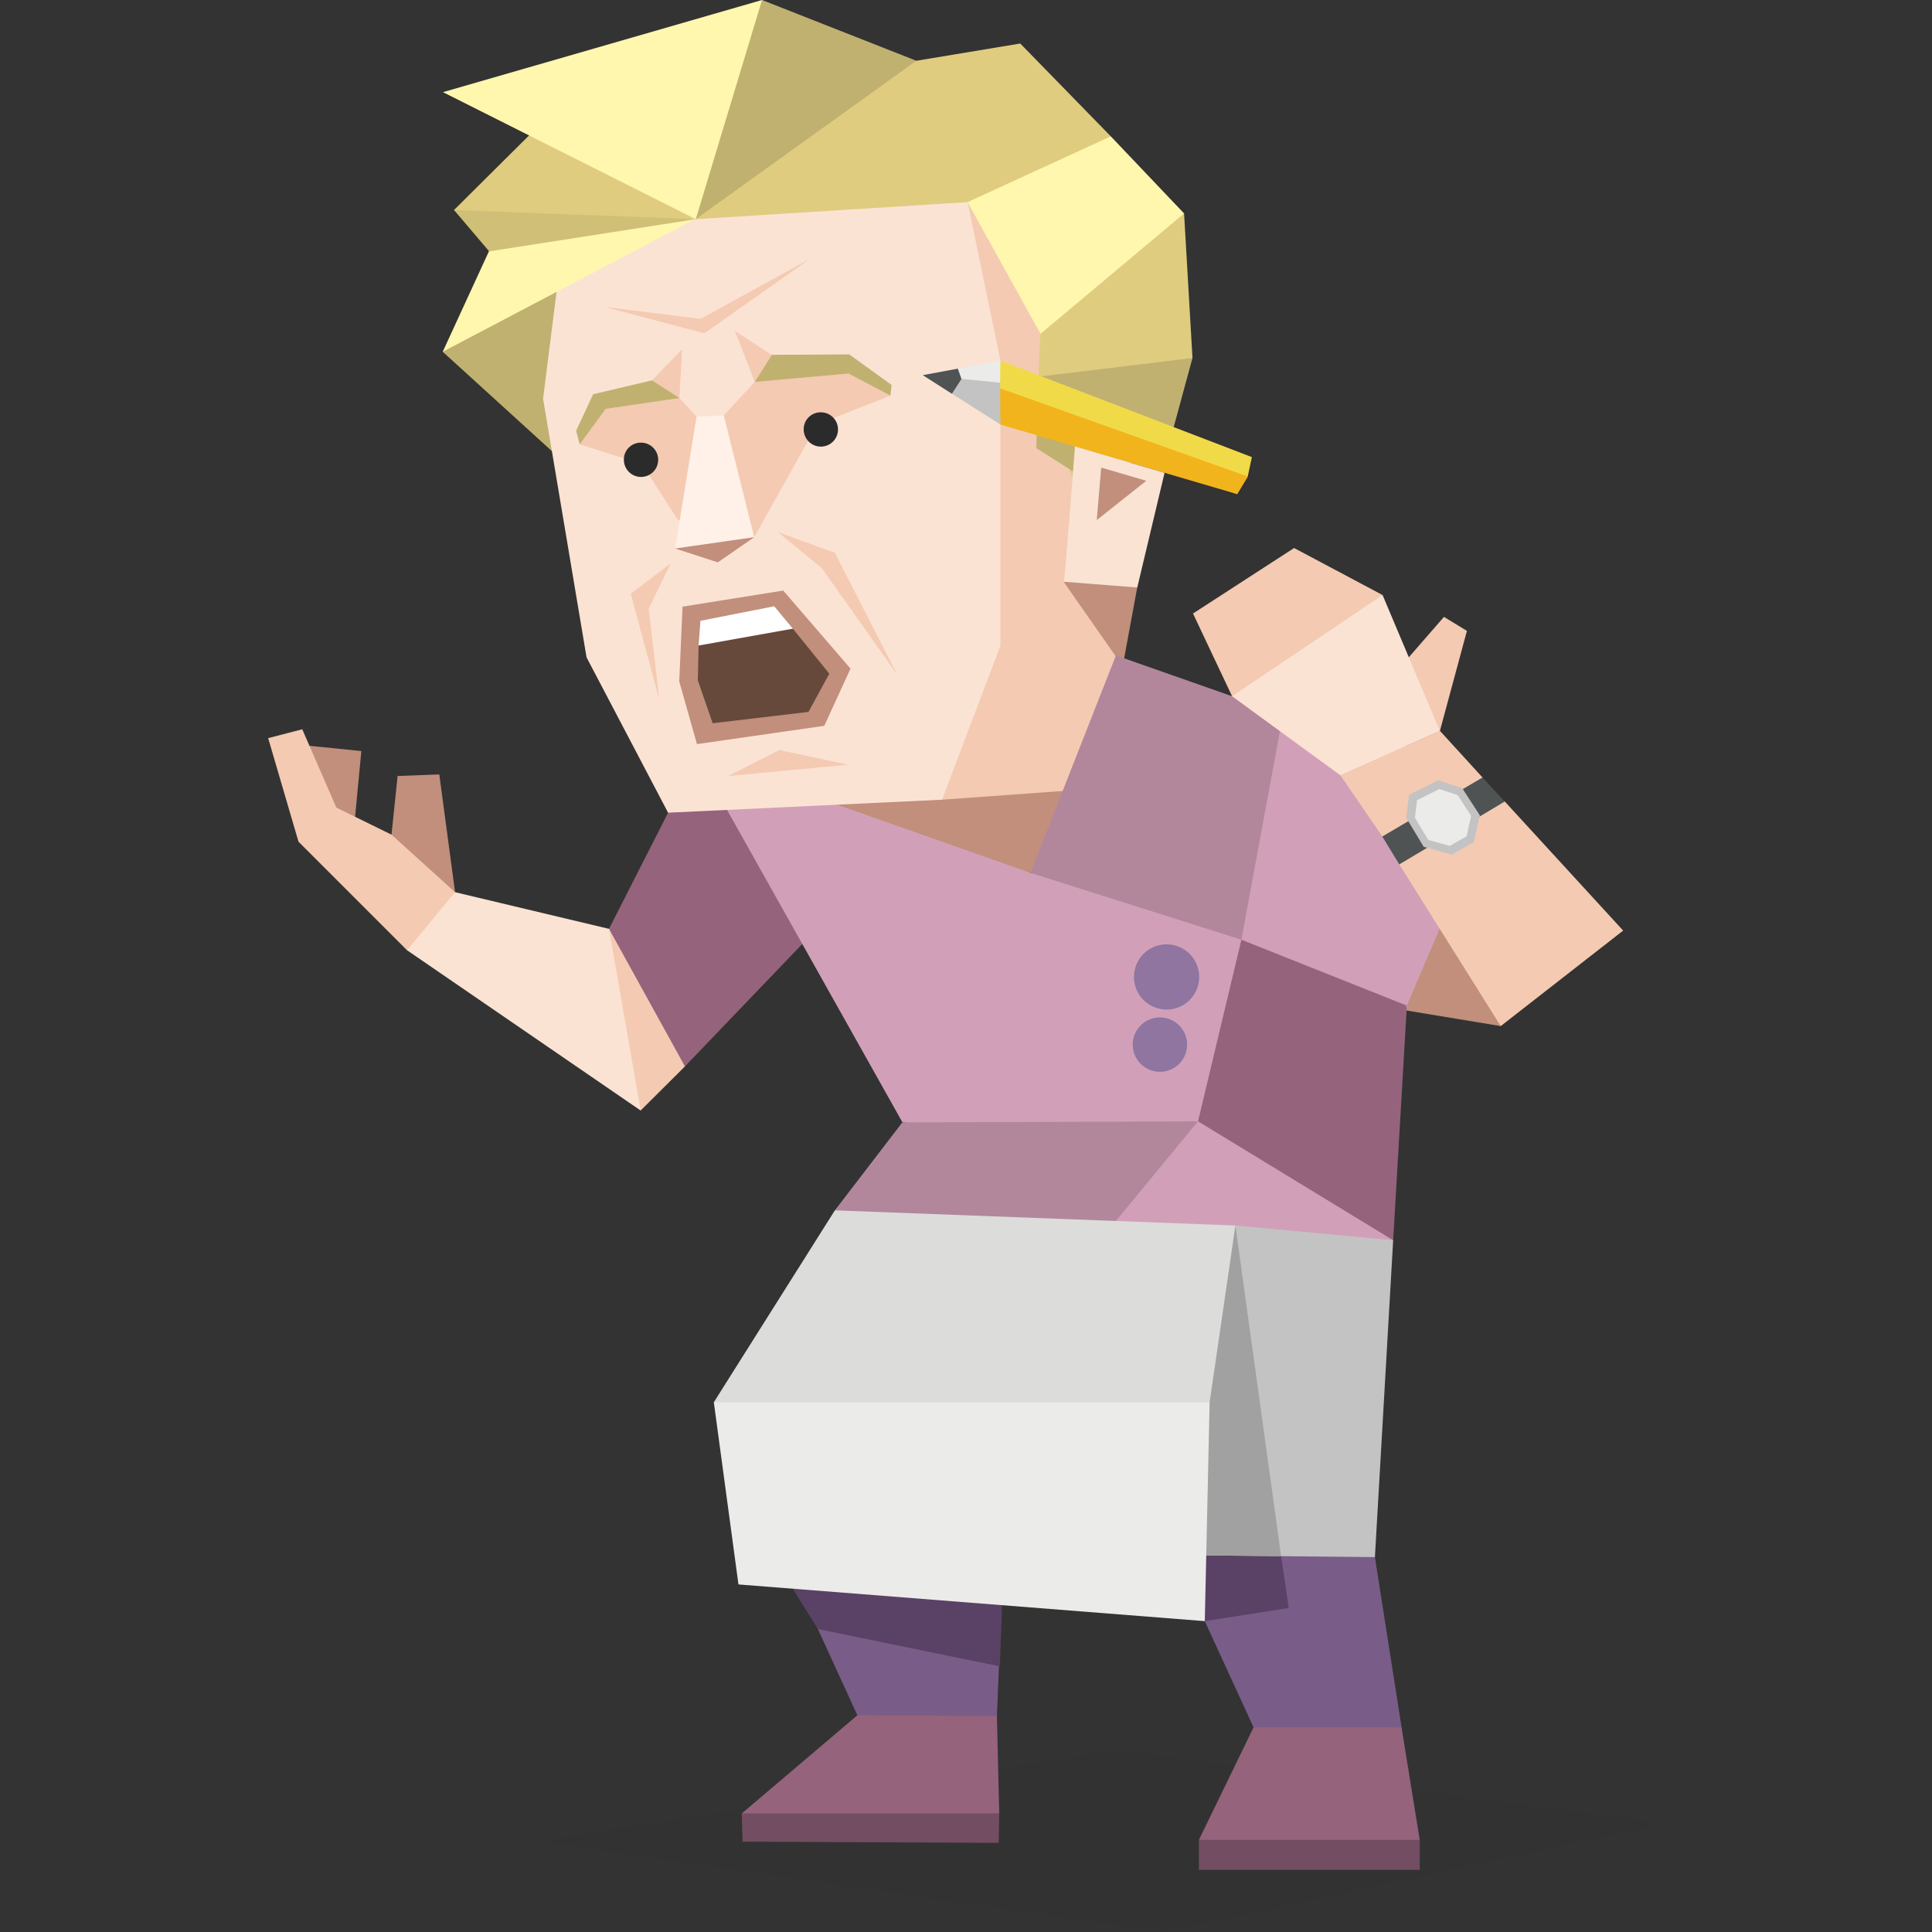 <svg id="Layer_1" data-name="Layer 1" xmlns="http://www.w3.org/2000/svg" viewBox="0 0 400 400"><rect x="0" y="0" width="400" height="400" fill="#333333" stroke="none"/><defs><style>.cls-1{fill:#f4cab2;}.cls-1,.cls-10,.cls-11,.cls-12,.cls-13,.cls-14,.cls-15,.cls-16,.cls-17,.cls-18,.cls-19,.cls-2,.cls-20,.cls-21,.cls-23,.cls-24,.cls-25,.cls-26,.cls-27,.cls-3,.cls-4,.cls-5,.cls-6,.cls-7,.cls-8,.cls-9{fill-rule:evenodd;}.cls-2{fill:#95637c;}.cls-3{fill:#fbe3d4;}.cls-4{fill:#c18f7c;}.cls-5{fill:#c1b170;}.cls-26,.cls-6{fill:#2b2b2b;}.cls-6{opacity:0.1;}.cls-22,.cls-7{fill:#734d61;}.cls-8{fill:#d1a0b8;}.cls-9{fill:#e0cc7f;}.cls-10{fill:#fff7ae;}.cls-11{fill:#795d88;}.cls-12{fill:#594265;}.cls-13{fill:#b2879c;}.cls-14{fill:#8f759f;}.cls-15{fill:#f1da48;}.cls-16{fill:#f2b41c;}.cls-17{fill:#ebebea;}.cls-18{fill:#c3c3c3;}.cls-19{fill:#4f5353;}.cls-20{fill:#a2a1a1;}.cls-21{fill:#dcdcdb;}.cls-23{fill:#fff0e8;}.cls-24{fill:#66493b;}.cls-25{fill:#fff;}.cls-27{fill:#d0bf76;}</style></defs><title>analysts_ENTJ_famous_real_gordon_ramsay</title><polygon class="cls-1" points="298.96 127.72 288.38 139.87 298.11 151.35 303.71 130.62 298.96 127.72"/><polygon class="cls-1" points="126.09 192.31 134.75 187.5 139.74 192.18 141.81 220.79 132.64 229.92 110.87 196.23 126.09 192.31"/><polygon class="cls-2" points="126.09 192.31 138.32 168.26 144.95 157.83 167.24 185.4 170.79 190.55 141.81 220.79 126.09 192.31"/><polygon class="cls-3" points="94.22 184.72 126.09 192.31 132.64 229.92 84.28 196.74 79.89 177.21 94.22 184.72"/><polygon class="cls-4" points="74.81 155.5 64.07 154.41 62.78 160.66 71.01 174.19 73.52 169.11 74.81 155.5"/><polygon class="cls-4" points="82.32 160.66 80.55 177.66 94.22 184.72 90.95 160.34 82.32 160.66"/><polygon class="cls-1" points="215.63 180.72 238.79 171.97 232.44 137.95 231 122.39 235.72 75.37 193.75 34.66 189.44 150.96 150.65 158.97 215.63 180.72"/><polygon class="cls-5" points="114.75 93.84 91.66 72.83 104.77 60.97 119.2 55.83 124.58 74.94 114.75 93.84"/><polygon class="cls-6" points="111.45 381.17 231.2 362.35 344.48 377.55 240.9 400 111.45 381.17"/><polygon class="cls-7" points="171.37 369.26 153.57 375.46 153.73 381.29 206.77 381.55 206.88 375.46 171.37 369.26"/><polygon class="cls-8" points="186.81 232.31 173.22 208.11 144.95 157.75 186.78 164.88 213.35 180.72 277.5 184.94 254.09 246.33 186.81 232.31"/><polygon class="cls-4" points="195.05 165.57 148.43 157.83 213.35 180.72 230.98 162.97 195.05 165.57"/><polygon class="cls-3" points="116.39 51.22 112.44 82.54 121.44 136.1 138.32 168.26 195.05 165.57 207.13 133.65 207.13 74.66 199.47 37.71 144.04 39.77 116.39 51.22"/><polygon class="cls-1" points="132.33 81.65 123.88 83.32 120.02 92 132.91 96.09 140.45 107.81 148.56 102.37 156.15 111.22 169.2 87.89 184.37 81.9 175.6 75.25 158.05 76.27 156.28 79.07 149.85 85.99 146.35 88.2 144.21 86.26 140.67 82.4 132.33 81.65"/><path class="cls-4" d="M146.1,108.12c-.12.45-6.32,5.44-6.32,5.44l8.83,2.87,7.54-5.21Z"/><polygon class="cls-1" points="140.67 82.4 132.84 82.57 133.98 80.27 134.97 78.75 141.22 72.32 140.67 82.4"/><polygon class="cls-1" points="162.67 75.06 156.28 79.07 152.13 68.47 159.82 73.52 162.67 75.06"/><polygon class="cls-4" points="232.44 137.95 220.23 120.47 231.76 114.88 235.45 121.64 232.44 137.95"/><polygon class="cls-9" points="215.43 69.11 214.97 77.99 221.25 96.87 224.24 104.11 246.89 74.12 245.15 44.19 236.66 45.31 215.43 69.11"/><polygon class="cls-5" points="214.97 77.99 214.56 92.78 227.63 101.07 242.91 88.77 246.89 74.12 214.97 77.99"/><polygon class="cls-10" points="188.56 23.67 229.98 28.23 245.15 44.19 215.43 69.11 200.32 41.85 204.42 34.66 188.56 23.67"/><polygon class="cls-9" points="229.98 28.23 211.23 9.01 189.72 12.58 166.02 20.5 144.05 45.38 200.32 41.85 229.98 28.23"/><polygon class="cls-9" points="94 43.48 113.8 23.8 146.35 26.69 144.05 45.38 110.44 55.77 102.22 50.01 94 43.48"/><polygon class="cls-10" points="91.66 72.83 101.27 51.94 107.89 48.57 144.05 45.27 91.66 72.83"/><polygon class="cls-1" points="125.21 63.55 145.08 66 167.74 53.56 145.83 69.01 125.21 63.55"/><polygon class="cls-11" points="177.51 355.13 147.79 290.23 209.05 290.23 206.4 355.3 192.1 363.66 177.51 355.13"/><polygon class="cls-12" points="169.34 337.28 164.13 328.92 184.09 321.17 207.47 332.33 207 345.01 169.34 337.28"/><polygon class="cls-2" points="153.57 375.46 177.51 355.13 206.4 355.3 206.88 375.46 153.57 375.46"/><polygon class="cls-13" points="233.92 274 216.92 277.56 172.85 250.59 186.82 232.38 248.04 232.16 245.14 253.18 233.92 274"/><polygon class="cls-13" points="271.41 149.88 231.04 135.7 218.72 167.04 213.35 180.72 257.02 194.56 278.32 187.68 271.41 149.88"/><polygon class="cls-2" points="291.28 208.2 281.96 193.34 257.02 194.56 248.04 232.16 256.62 252.41 288.44 256.78 291.28 208.2"/><polygon class="cls-8" points="248.04 232.16 222.8 262.78 223.28 276.19 288.44 256.78 248.04 232.16"/><polygon class="cls-11" points="229.87 290.23 279.85 290.23 284.66 322.38 290.18 357.63 275.16 364.07 259.54 357.63 249.44 335.64 229.87 290.23"/><path class="cls-12" d="M249.44,335.64,234.93,302a10.9,10.9,0,0,1,2-1.89c1.81-1,20.11-4,20.11-4l15.3,4-7.1,22.08,1.59,10.73Z"/><polygon class="cls-2" points="248.22 380.92 259.54 357.63 290.18 357.63 293.94 380.92 290.53 383.86 248.22 380.92"/><path class="cls-14" d="M241.53,195.52a6.75,6.75,0,1,1-6.75,6.75,6.75,6.75,0,0,1,6.75-6.75Zm-1.37,15.13h0a5.63,5.63,0,1,1-5.64,5.63A5.63,5.63,0,0,1,240.16,210.65Z"/><polygon class="cls-15" points="256.13 102.3 204.95 83.95 207.13 74.66 259.19 94.64 258.33 98.66 256.13 102.3"/><polygon class="cls-16" points="256.13 102.3 207.12 87.9 203.77 79.23 258.33 98.66 256.13 102.3"/><polygon class="cls-17" points="191.05 77.67 207.13 74.66 207.07 79.23 201.27 81.55 191.05 77.67"/><polygon class="cls-18" points="207.07 79.23 207.12 87.9 191.05 77.67 207.07 79.23"/><polygon class="cls-19" points="191.05 77.67 198.31 76.32 199.06 78.47 197.09 81.52 191.05 77.67"/><path class="cls-3" d="M220.24,120.44c.28-.71,2.32-28,2.32-28l18.55,5.45-5.65,23.74Z"/><polygon class="cls-4" points="227.07 107.68 227.99 96.81 237.33 99.54 227.07 107.68"/><polygon class="cls-10" points="157.77 0 161.42 13.45 144.05 45.38 91.71 19.08 157.77 0"/><polygon class="cls-18" points="238.57 321.93 284.66 322.38 288.44 256.78 255.78 253.73 238.91 290.64 238.57 321.93"/><polygon class="cls-20" points="238.57 321.93 265.24 322.18 255.78 253.73 238.91 290.64 238.57 321.93"/><polygon class="cls-21" points="147.79 290.32 172.85 250.59 255.78 253.73 250.44 290.32 190.45 313.42 147.79 290.32"/><polygon class="cls-17" points="250.44 290.32 249.44 335.64 152.89 328.04 147.79 290.32 250.44 290.32"/><polygon class="cls-1" points="150.69 160.68 161.36 155.29 175.57 158.32 150.69 160.68"/><rect class="cls-22" x="248.22" y="380.92" width="45.73" height="6.22"/><polygon class="cls-4" points="291.22 209.22 310.71 212.44 311.82 182.78 288.74 183.45 291.22 209.22"/><polygon class="cls-8" points="257.02 194.56 291.28 208.2 298.43 191.41 304.58 170.2 299.38 162.51 282.37 145.94 265.65 147.86 257.02 194.56"/><polygon class="cls-3" points="277.54 160.54 255.09 144.15 262.26 129.07 286.25 123.2 298.11 151.35 277.54 160.54"/><polygon class="cls-1" points="247 127.02 255.09 144.15 286.25 123.2 267.93 113.46 247 127.02"/><polygon class="cls-1" points="336.06 192.67 311.52 165.91 305.87 166.06 306.94 160.97 298.11 151.3 277.54 160.54 286.19 173.19 292.35 172.6 289.71 178.96 310.71 212.44 336.06 192.67"/><polygon class="cls-19" points="306.94 160.97 286.19 173.19 289.71 178.96 311.52 165.96 306.94 160.97"/><polygon class="cls-18" points="291.75 164.54 297.79 161.55 302.74 163.19 306.39 168.82 305.13 174.35 300.58 176.95 294.76 175.32 291.14 169.3 291.75 164.54"/><polygon class="cls-17" points="293.4 165.65 298.02 163.37 301.8 164.62 304.59 168.93 303.63 173.15 300.15 175.13 295.7 173.89 292.94 169.29 293.4 165.65"/><polygon class="cls-23" points="144.21 86.26 139.78 113.56 156.15 111.22 149.85 85.99 144.21 86.26"/><polygon class="cls-4" points="141.31 125.6 162.16 122.27 176.09 138.43 170.66 150.27 144.3 154.06 140.63 141.09 141.31 125.6"/><polygon class="cls-24" points="144.64 133.65 148.76 127.79 164.15 130.16 171.7 139.48 167.39 147.39 147.55 149.74 144.48 140.87 144.64 133.65"/><polygon class="cls-25" points="145.02 128.53 160.29 125.52 164.15 130.16 144.64 133.65 145.02 128.53"/><polygon class="cls-5" points="156.28 79.07 159.82 73.46 175.84 73.38 184.59 79.69 184.37 81.9 175.68 77.33 156.28 79.07"/><polygon class="cls-5" points="140.67 82.4 125.39 84.65 120.02 92 119.28 89.17 122.8 81.62 134.97 78.75 140.67 82.4"/><path class="cls-26" d="M169.79,85.37a3.55,3.55,0,1,1-3.39,3.56A3.49,3.49,0,0,1,169.79,85.37Z"/><polygon class="cls-1" points="161.05 110.15 170.13 117.62 185.76 139.68 172.85 114.45 161.05 110.15"/><polygon class="cls-1" points="138.87 116.66 134.32 125.97 136.5 144.9 130.59 122.91 138.87 116.66"/><polygon class="cls-5" points="157.77 0 189.72 12.58 144.05 45.38 157.77 0"/><polygon class="cls-27" points="94 43.48 144.05 45.38 101.27 52.04 94 43.48"/><polygon class="cls-1" points="69.64 167.2 81.06 172.81 94.22 184.72 84.28 196.74 61.8 174.26 55.52 152.82 62.58 150.99 69.64 167.2"/><path class="cls-26" d="M132.56,91.65a3.55,3.55,0,1,1-3.39,3.56A3.48,3.48,0,0,1,132.56,91.65Z"/></svg>